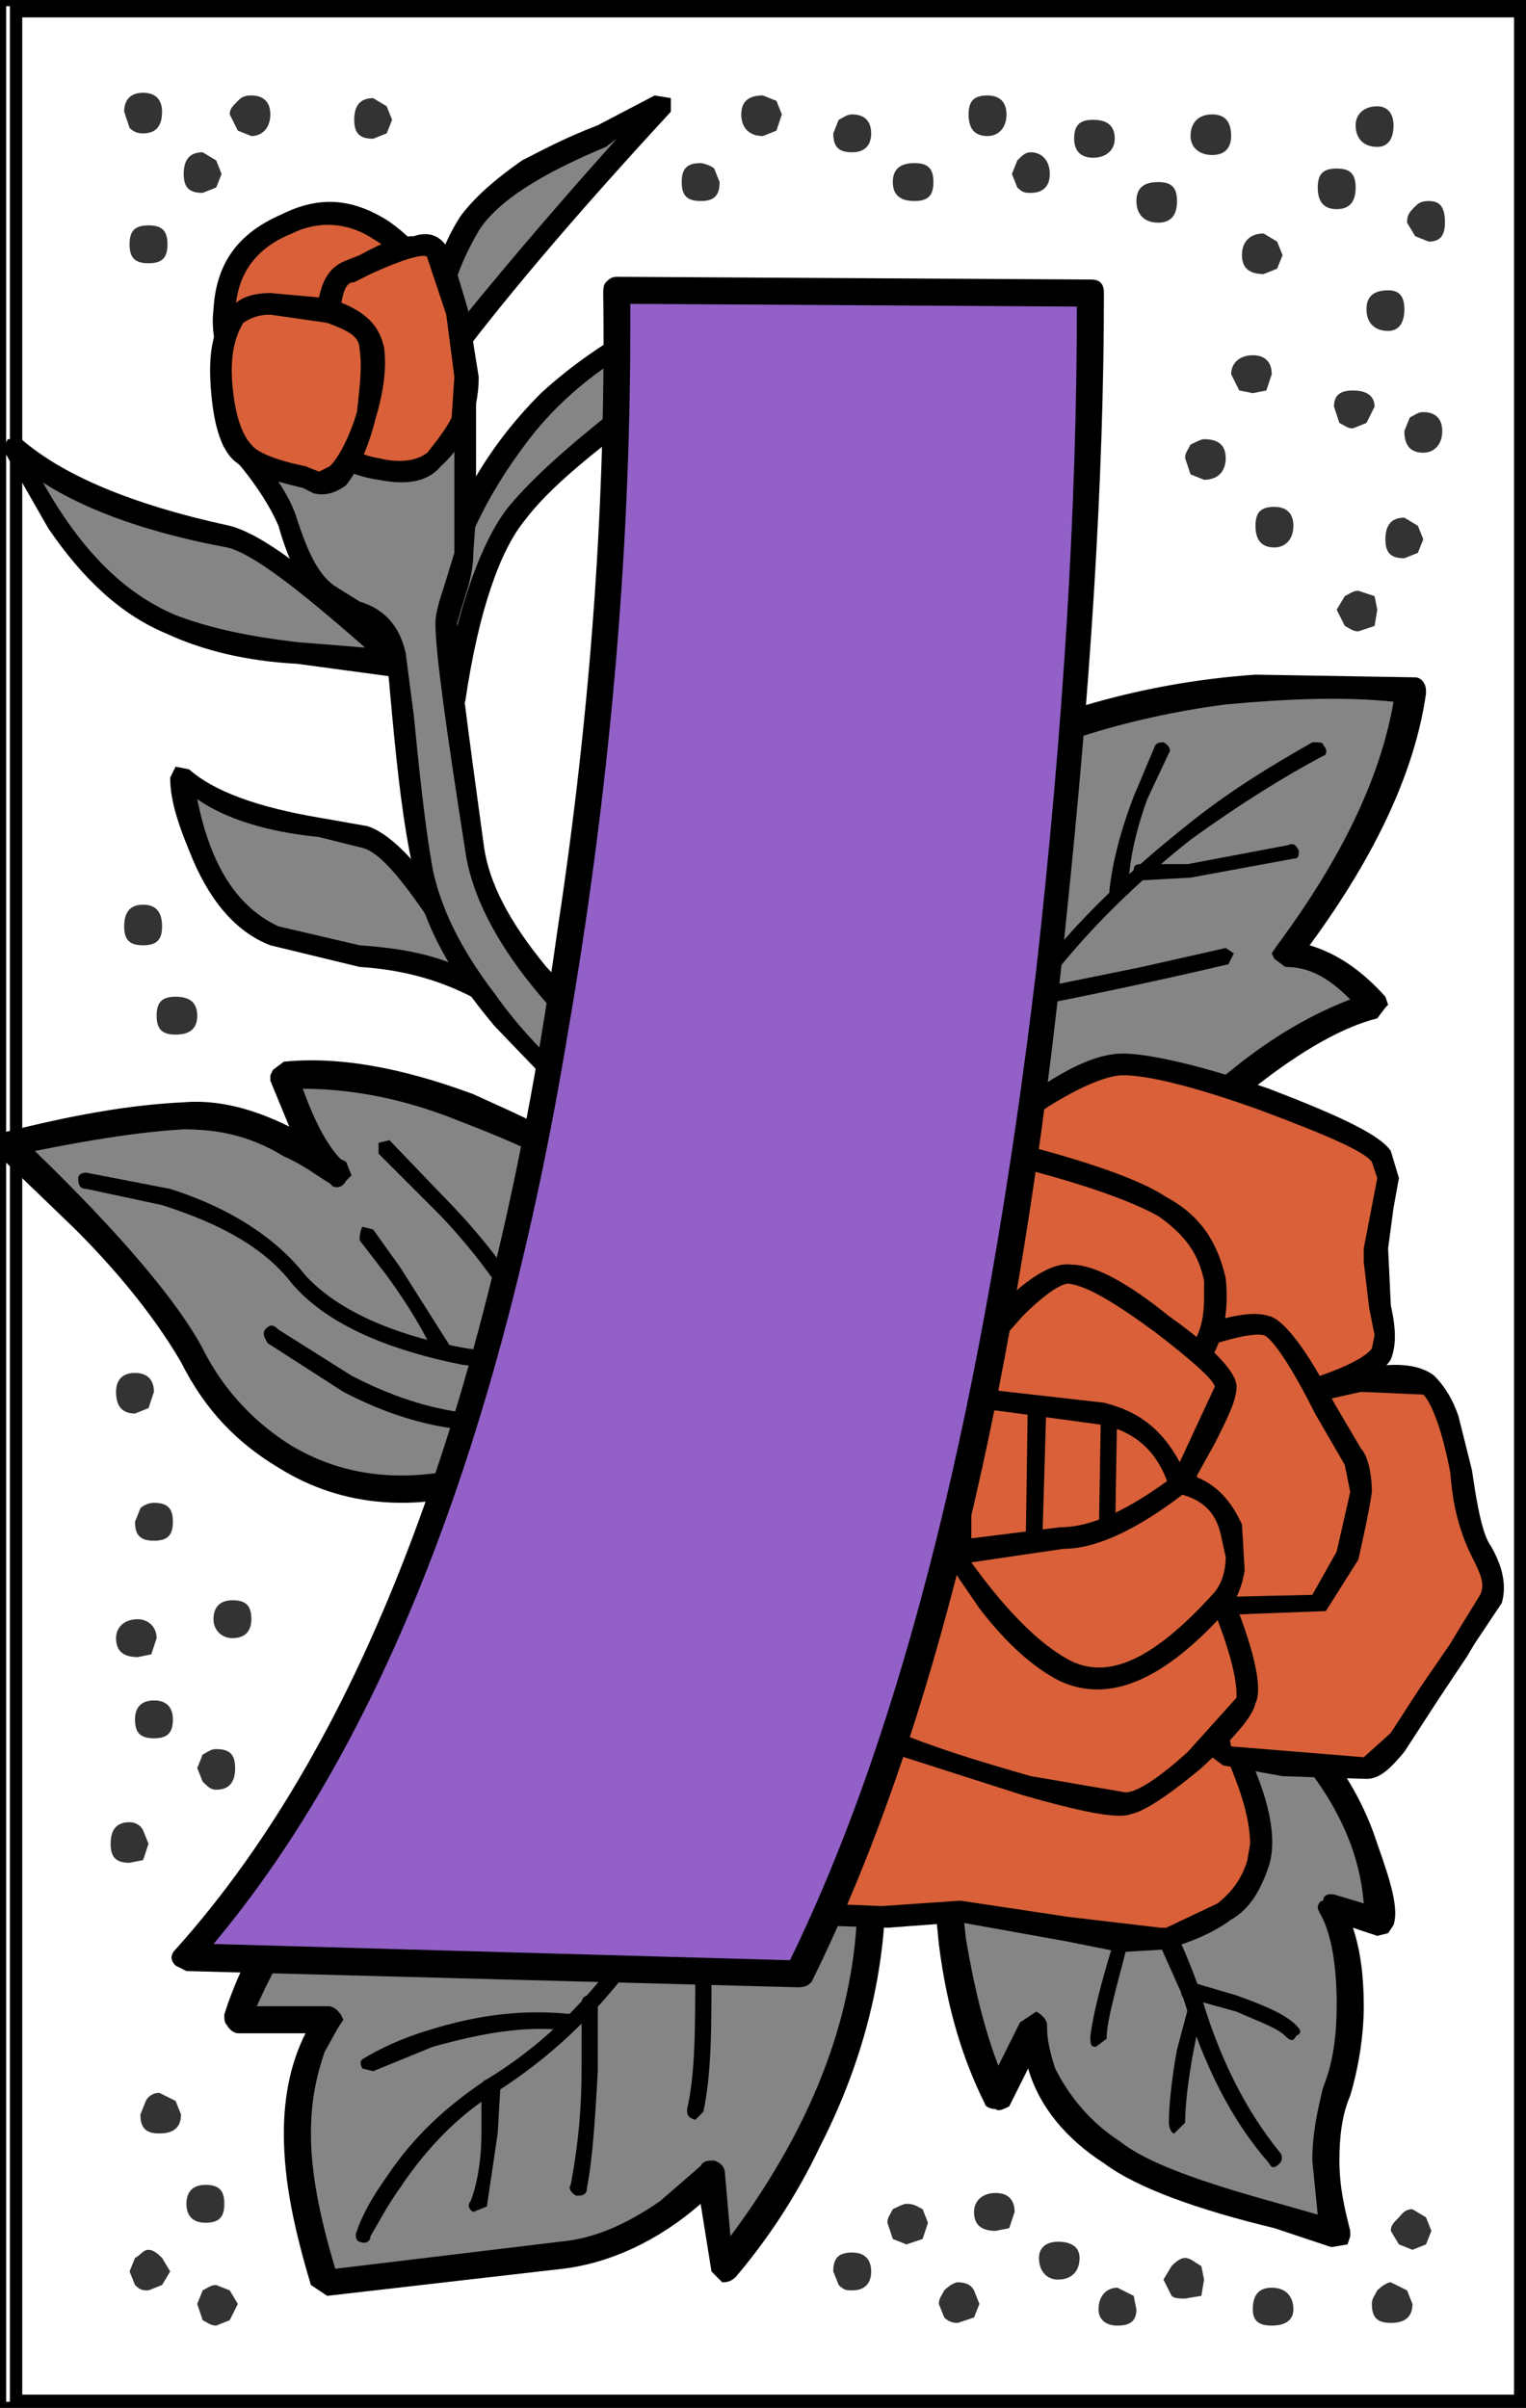 <?xml version="1.0" encoding="utf-8"?>
<!-- Generator: Adobe Illustrator 13.0.0, SVG Export Plug-In . SVG Version: 6.00 Build 14948)  -->
<!DOCTYPE svg PUBLIC "-//W3C//DTD SVG 1.1//EN" "http://www.w3.org/Graphics/SVG/1.1/DTD/svg11.dtd">
<svg version="1.1" id="圖層_1" xmlns="http://www.w3.org/2000/svg" xmlns:xlink="http://www.w3.org/1999/xlink" x="0px" y="0px"
	 width="372px" height="587px" viewBox="0 0 372 587" enable-background="new 0 0 372 587" xml:space="preserve">
<rect x="0" y="0" width="372" height="587" fill="#808080" stroke="none"/>
<rect width="372" height="587" style="fill:rgb(255,255,255);stroke-width:3;stroke:rgb(0,0,0)" />
<g>
	<g>
		<g>
			<path fill="#333333" d="M330.471,45.706c0-3.299-1.32-4.62-4.62-4.62c-3.299,0-4.619,1.32-4.619,4.62
				c0,3.299,1.32,5.277,4.619,5.277C329.15,50.983,330.471,49.004,330.471,45.706z"/>
		</g>
	</g>
	<g>
		<g>
			<path fill="#333333" d="M300.12,33.167c0-3.299-1.321-5.277-4.62-5.277s-5.275,1.978-5.275,5.277c0,2.642,1.978,4.62,5.275,4.62
				S300.12,35.809,300.12,33.167z"/>
		</g>
	</g>
	<g>
		<g>
			<path fill="#333333" d="M312.655,62.2l-1.321-3.299l-3.299-1.984c-3.299,0-5.276,1.984-5.276,5.283
				c0,3.299,1.979,4.613,5.276,4.613l3.299-1.314L312.655,62.2z"/>
		</g>
	</g>
	<g>
		<g>
			<path fill="#333333" d="M342.345,75.396c0-3.299-1.32-4.62-3.959-4.62c-3.299,0-5.275,1.321-5.275,4.62s1.978,5.277,5.275,5.277
				C341.023,80.672,342.345,78.694,342.345,75.396z"/>
		</g>
	</g>
	<g>
		<g>
			<path fill="#333333" d="M339.707,30.525c0-2.635-1.321-4.613-3.96-4.613c-3.299,0-5.276,1.978-5.276,4.613
				c0,3.299,1.979,5.283,5.276,5.283C338.386,35.809,339.707,33.825,339.707,30.525z"/>
		</g>
	</g>
	<g>
		<g>
			<path fill="#333333" d="M335.087,99.145c0-2.642-1.978-3.956-5.277-3.956c-3.299,0-4.618,1.314-4.618,3.956l1.319,3.956
				c1.317,0.664,1.979,1.328,3.299,1.328l3.301-1.328L335.087,99.145z"/>
		</g>
	</g>
	<g>
		<g>
			<path fill="#333333" d="M346.965,131.477l-1.321-3.299l-3.299-1.985c-3.299,0-4.62,1.985-4.62,5.284s1.321,4.613,4.62,4.613
				l3.299-1.314L346.965,131.477z"/>
		</g>
	</g>
	<g>
		<g>
			<path fill="#333333" d="M310.017,91.233c0-2.642-1.32-4.626-4.619-4.626c-3.3,0-5.276,1.984-5.276,4.626l1.978,3.956l3.3,0.657
				l3.299-0.657L310.017,91.233z"/>
		</g>
	</g>
	<g>
		<g>
			<path fill="#333333" d="M286.925,49.004c0-3.299-1.321-4.62-4.62-4.62s-5.277,1.321-5.277,4.62c0,3.299,1.979,5.277,5.277,5.277
				C285.604,54.281,286.925,52.303,286.925,49.004z"/>
		</g>
	</g>
	<g>
		<g>
			<path fill="#333333" d="M351.581,105.085c0-3.299-1.979-4.62-4.616-4.62c-1.321,0-1.98,0.664-3.299,1.321l-1.321,3.299
				c0,3.299,1.321,5.277,4.62,5.277C349.604,110.363,351.581,108.384,351.581,105.085z"/>
		</g>
	</g>
	<g>
		<g>
			<path fill="#333333" d="M352.242,54.281c0-3.962-1.321-5.277-3.96-5.277c-1.979,0-2.64,0.657-3.299,1.314
				c-1.317,1.327-1.979,1.984-1.979,3.962l1.979,3.299l3.299,1.321C350.921,58.901,352.242,57.58,352.242,54.281z"/>
		</g>
	</g>
	<g>
		<g>
			<path fill="#333333" d="M226.225,541.854l-1.317-3.301c-1.321-0.656-1.981-1.313-3.96-1.313c-0.66,0-1.981,0.656-3.299,1.313
				c-0.66,1.327-1.321,1.985-1.321,3.301l1.321,3.962l3.299,1.32l3.96-1.32L226.225,541.854z"/>
		</g>
	</g>
	<g>
		<g>
			<path fill="#333333" d="M212.367,553.734c0-3.3-1.979-4.62-4.616-4.62c-3.299,0-4.62,1.32-4.62,4.62l1.321,3.299
				c1.317,1.313,1.978,1.313,3.299,1.313C210.391,558.348,212.367,557.033,212.367,553.734z"/>
		</g>
	</g>
	<g>
		<g>
			<path fill="#333333" d="M263.172,550.436c0-2.643-1.979-3.956-5.277-3.956c-2.642,0-4.619,1.313-4.619,3.956
				c0,3.3,1.979,5.276,4.619,5.276C261.193,555.712,263.172,553.734,263.172,550.436z"/>
		</g>
	</g>
	<g>
		<g>
			<path fill="#333333" d="M238.758,561.646l-1.316-3.299c-0.66-1.313-1.981-1.972-3.959-1.972c-0.66,0-1.979,0.657-3.299,1.972
				c-0.66,1.327-1.322,1.984-1.322,3.299l1.322,3.3c1.32,1.327,2.639,1.327,3.299,1.327l3.959-1.327L238.758,561.646z"/>
		</g>
	</g>
	<g>
		<g>
			<path fill="#333333" d="M247.338,539.218c0-2.636-1.32-4.62-4.62-4.62c-3.299,0-5.276,1.984-5.276,4.62
				c0,3.299,1.979,4.62,5.276,4.62l3.3-0.658L247.338,539.218z"/>
		</g>
	</g>
	<g>
		<g>
			<path fill="#333333" d="M293.521,555.712l-0.66-3.299c-1.32-0.663-2.639-1.979-3.959-1.979c-1.317,0-2.639,1.314-3.299,1.979
				l-1.979,3.299l1.979,3.963c0.66,0.657,1.98,0.657,3.299,0.657l3.959-0.657L293.521,555.712z"/>
		</g>
	</g>
	<g>
		<g>
			<path fill="#333333" d="M277.027,562.974l-0.66-3.299l-3.959-1.984c-2.639,0-4.616,1.984-4.616,5.283
				c0,2.636,1.978,3.956,4.616,3.956C275.707,566.93,277.027,565.608,277.027,562.974z"/>
		</g>
	</g>
	<g>
		<g>
			<path fill="#333333" d="M348.942,543.838l-1.32-3.299l-3.299-1.985c-1.979,0-2.64,1.327-3.3,1.985
				c-1.316,1.313-1.979,1.978-1.979,3.299l1.979,3.299l3.3,1.314l3.299-1.314L348.942,543.838z"/>
		</g>
	</g>
	<g>
		<g>
			<path fill="#333333" d="M315.293,562.974c0-3.299-1.978-5.283-5.276-5.283c-3.298,0-4.619,1.984-4.619,5.283
				c0,2.636,1.32,3.956,4.619,3.956C313.316,566.93,315.293,565.608,315.293,562.974z"/>
		</g>
	</g>
	<g>
		<g>
			<path fill="#333333" d="M344.323,561.646l-1.317-3.299l-3.96-1.972c-0.66,0-1.978,0.657-3.299,1.972
				c-0.66,1.327-1.321,1.984-1.321,3.299c0,3.3,1.321,4.627,4.62,4.627S344.323,564.945,344.323,561.646z"/>
		</g>
	</g>
	<g>
		<g>
			<path fill="#333333" d="M315.293,128.178c0-3.299-1.978-4.62-4.615-4.62c-3.3,0-4.62,1.321-4.62,4.62
				c0,3.299,1.32,5.277,4.62,5.277C313.315,133.455,315.293,131.477,315.293,128.178z"/>
		</g>
	</g>
	<g>
		<g>
			<path fill="#333333" d="M335.747,148.628l-0.66-3.299l-3.96-1.314c-1.317,0-1.978,0.657-3.299,1.314l-1.979,3.299l1.979,3.956
				c1.321,0.664,1.98,1.328,3.299,1.328l3.96-1.328L335.747,148.628z"/>
		</g>
	</g>
	<g>
		<g>
			<path fill="#333333" d="M271.747,33.825c0-3.299-1.978-4.614-5.276-4.614c-3.298,0-4.619,1.314-4.619,4.614
				c0,2.641,1.32,4.625,4.619,4.625S271.747,36.466,271.747,33.825z"/>
		</g>
	</g>
	<g>
		<g>
			<path fill="#333333" d="M227.544,44.385c0-3.299-1.319-4.62-4.619-4.62s-5.276,1.321-5.276,4.62c0,3.299,1.978,4.62,5.276,4.62
				C226.225,49.004,227.544,47.684,227.544,44.385z"/>
		</g>
	</g>
	<g>
		<g>
			<path fill="#333333" d="M245.355,27.89c0-3.299-1.979-4.62-4.615-4.62c-3.299,0-4.62,1.321-4.62,4.62
				c0,3.299,1.321,5.277,4.62,5.277C243.378,33.167,245.355,31.189,245.355,27.89z"/>
		</g>
	</g>
	<g>
		<g>
			<path fill="#333333" d="M212.367,32.51c0-3.299-1.979-4.62-4.616-4.62c-1.321,0-1.981,0.664-3.299,1.321l-1.321,3.299
				c0,3.299,1.321,4.614,4.62,4.614C210.391,37.124,212.367,35.809,212.367,32.51z"/>
		</g>
	</g>
	<g>
		<g>
			<path fill="#333333" d="M255.913,42.406c0-3.299-1.978-5.283-4.616-5.283c-1.32,0-1.98,0.664-3.299,1.984l-1.321,3.299
				l1.321,3.299c1.316,1.314,1.979,1.314,3.299,1.314C253.936,47.02,255.913,45.706,255.913,42.406z"/>
		</g>
	</g>
	<g>
		<g>
			<path fill="#333333" d="M298.799,111.683c0-3.299-1.979-4.62-5.275-4.62c-0.662,0-1.981,0.664-3.299,1.321
				c-0.662,1.314-1.322,1.979-1.322,3.299l1.322,3.956l3.299,1.321C296.82,116.96,298.799,114.982,298.799,111.683z"/>
		</g>
	</g>
	<g>
		<g>
			<path fill="#333333" d="M190.596,27.89l-1.32-3.299l-3.298-1.321c-3.298,0-5.277,1.321-5.277,4.62
				c0,3.299,1.979,5.277,5.277,5.277l3.298-1.314L190.596,27.89z"/>
		</g>
	</g>
	<g>
		<g>
			<path fill="#333333" d="M175.423,44.385l-1.321-3.299c-0.661-0.664-2.638-1.321-3.299-1.321c-3.299,0-4.62,1.321-4.62,4.62
				c0,3.299,1.321,4.62,4.62,4.62C174.102,49.005,175.423,47.684,175.423,44.385z"/>
		</g>
	</g>
	<g>
		<g>
			<path fill="#333333" d="M39.507,27.227c0-2.635-1.32-4.613-4.62-4.613c-3.299,0-4.616,1.978-4.616,4.613l1.317,3.962
				c1.321,1.321,2.639,1.321,3.299,1.321C38.187,32.51,39.507,30.525,39.507,27.227z"/>
		</g>
	</g>
	<g>
		<g>
			<path fill="#333333" d="M65.898,27.89c0-3.299-1.981-4.62-4.619-4.62c-1.979,0-2.639,0.658-3.299,1.321
				c-1.317,1.321-1.978,1.978-1.978,3.299l1.978,3.962l3.299,1.314C63.917,33.167,65.898,31.189,65.898,27.89z"/>
		</g>
	</g>
	<g>
		<g>
			<path fill="#333333" d="M54.021,42.406l-1.317-3.299l-3.299-1.984c-3.299,0-4.62,1.984-4.62,5.283
				c0,3.299,1.321,4.614,4.62,4.614l3.299-1.314L54.021,42.406z"/>
		</g>
	</g>
	<g>
		<g>
			<path fill="#333333" d="M40.825,59.558c0-3.299-1.318-4.613-4.617-4.613s-4.62,1.314-4.62,4.613c0,3.299,1.321,4.62,4.62,4.62
				S40.825,62.857,40.825,59.558z"/>
		</g>
	</g>
	<g>
		<g>
			<path fill="#333333" d="M95.589,29.211l-1.321-3.299l-3.299-1.984c-3.299,0-4.617,1.984-4.617,5.283s1.318,4.614,4.617,4.614
				l3.299-1.315L95.589,29.211z"/>
		</g>
	</g>
	<g>
		<g>
			<path fill="#333333" d="M39.507,225.823c0-3.299-1.32-5.276-4.62-5.276c-3.299,0-4.616,1.978-4.616,5.276
				c0,3.298,1.317,4.62,4.616,4.62C38.187,230.443,39.507,229.122,39.507,225.823z"/>
		</g>
	</g>
	<g>
		<g>
			<path fill="#333333" d="M48.083,247.595c0-3.299-1.978-4.613-5.277-4.613c-3.299,0-4.619,1.314-4.619,4.613
				c0,3.299,1.32,4.62,4.619,4.62C46.105,252.214,48.083,250.894,48.083,247.595z"/>
		</g>
	</g>
	<g>
		<g>
			<path fill="#333333" d="M42.146,370.975c0-3.3-1.321-4.619-4.62-4.619c-1.318,0-2.639,0.656-3.299,1.319l-1.318,3.3
				c0,3.299,1.318,4.619,4.617,4.619C40.825,375.594,42.146,374.273,42.146,370.975z"/>
		</g>
	</g>
	<g>
		<g>
			<path fill="#333333" d="M61.279,394.729c0-3.299-1.318-4.625-4.617-4.625c-2.642,0-4.62,1.326-4.62,4.625
				c0,2.637,1.978,4.614,4.62,4.614C59.961,399.344,61.279,397.365,61.279,394.729z"/>
		</g>
	</g>
	<g>
		<g>
			<path fill="#333333" d="M42.146,419.139c0-2.644-1.321-4.615-4.62-4.615c-3.299,0-4.617,1.973-4.617,4.615
				c0,3.298,1.318,4.618,4.617,4.618C40.825,423.757,42.146,422.437,42.146,419.139z"/>
		</g>
	</g>
	<g>
		<g>
			<path fill="#333333" d="M38.187,399.344c0-2.642-1.979-4.613-4.617-4.613c-3.299,0-5.28,1.973-5.28,4.613
				c0,3.299,1.981,4.619,5.28,4.619l3.299-0.663L38.187,399.344z"/>
		</g>
	</g>
	<g>
		<g>
			<path fill="#333333" d="M36.208,449.484l-1.321-3.3c-0.66-1.313-1.978-1.973-3.299-1.973c-3.299,0-4.616,1.973-4.616,5.271
				c0,3.298,1.317,4.626,4.616,4.626l3.299-0.664L36.208,449.484z"/>
		</g>
	</g>
	<g>
		<g>
			<path fill="#333333" d="M37.526,339.307c0-2.642-1.318-4.619-4.617-4.619c-3.299,0-4.62,1.979-4.62,4.619
				c0,3.299,1.321,5.276,4.62,5.276l3.299-1.319L37.526,339.307z"/>
		</g>
	</g>
	<g>
		<g>
			<path fill="#333333" d="M57.32,431.018c0-3.299-1.318-4.626-4.617-4.626c-1.321,0-1.981,0.664-3.299,1.327l-1.321,3.299
				l1.321,3.3c1.317,1.314,1.978,1.972,3.299,1.972C56.002,436.288,57.32,434.316,57.32,431.018z"/>
		</g>
	</g>
	<g>
		<g>
			<path fill="#333333" d="M44.124,515.462l-1.318-3.299l-3.959-1.972c-1.321,0-2.639,0.656-3.299,1.972l-1.321,3.299
				c0,3.299,1.321,4.626,4.62,4.626C42.146,520.088,44.124,518.761,44.124,515.462z"/>
		</g>
	</g>
	<g>
		<g>
			<path fill="#333333" d="M54.681,537.24c0-3.299-1.317-4.62-4.617-4.62c-2.642,0-4.619,1.321-4.619,4.62s1.978,4.612,4.619,4.612
				C53.364,541.854,54.681,540.539,54.681,537.24z"/>
		</g>
	</g>
	<g>
		<g>
			<path fill="#333333" d="M41.486,553.734l-1.979-3.3c-0.66-0.656-1.981-1.983-3.299-1.983c-1.321,0-1.981,1.327-3.299,1.983
				l-1.321,3.3l1.321,3.299c1.318,1.313,1.978,1.313,3.299,1.313l3.299-1.313L41.486,553.734z"/>
		</g>
	</g>
	<g>
		<g>
			<path fill="#333333" d="M57.98,561.646l-1.978-3.299l-3.299-1.313c-1.321,0-1.981,0.655-3.299,1.313l-1.321,3.299l1.321,3.963
				c1.317,0.664,1.978,1.32,3.299,1.32l3.299-1.32L57.98,561.646z"/>
		</g>
	</g>
	<g>
		<g>
			<path fill="#858585" d="M69.197,158.525l28.37,4.62c-19.793-19.793-33.649-31.011-41.565-32.325l-26.391-7.261
				c-11.878-4.62-21.114-9.233-25.73-14.517l9.236,17.815c8.576,12.532,18.473,21.114,28.37,25.07
				C50.722,156.546,59.961,158.525,69.197,158.525z"/>
		</g>
	</g>
	<g>
		<g>
			<path d="M56.002,128.178c-24.413-5.284-40.907-12.539-50.804-21.114c-0.661,0-1.978,0-3.299,0
				c-0.661,1.321-1.318,1.978-0.661,3.299l10.558,18.472c8.579,12.538,17.815,21.114,29.029,25.734
				c8.579,3.956,19.136,6.598,31.671,7.255l24.41,3.299c1.321,0.657,1.981,0,3.299-0.657c0.661-1.321,0.661-2.642-1.317-3.299
				c-3.299-4.62-9.236-9.896-17.815-16.494C69.858,134.775,61.279,129.492,56.002,128.178z M10.478,117.624
				c11.214,7.255,27.048,12.532,44.864,15.831c5.938,1.321,17.155,9.896,33.649,24.413l-16.494-1.321
				c-11.217-1.32-21.114-3.299-29.69-6.598C30.271,144.672,19.714,134.118,10.478,117.624z"/>
		</g>
	</g>
	<g>
		<g>
			<path fill="#858585" d="M106.803,90.569c13.195-17.816,31.01-39.587,54.103-64.657l-23.752,11.211
				c-10.558,5.283-18.473,11.224-23.092,17.158c-3.959,7.261-6.598,15.173-7.258,24.413
				C106.146,83.308,106.803,87.271,106.803,90.569z"/>
		</g>
	</g>
	<g>
		<g>
			<path d="M163.544,23.928l-3.959-0.658l-13.853,7.255c-8.579,3.299-14.517,6.598-18.476,8.582
				c-6.598,4.614-11.875,9.24-15.174,13.853c-4.62,7.255-7.258,15.837-7.918,25.077c-0.661,4.613,0,9.233,0,12.532l1.981,1.978
				c1.317,0.657,1.978,0,2.638-0.657c12.535-17.151,31.008-38.929,54.76-64.663L163.544,23.928L163.544,23.928z M147.71,35.809
				l2.639-1.984c-17.155,19.136-31.008,35.63-41.565,48.826c0-9.897,3.299-18.472,7.916-26.391
				C121.319,49.004,131.876,42.406,147.71,35.809z"/>
		</g>
	</g>
	<g>
		<g>
			<path fill="#858585" d="M106.803,157.21c0,5.934,1.32,10.554,3.959,13.196c3.299-22.435,8.579-37.615,15.177-45.527
				c6.598-7.255,17.812-16.495,32.328-27.712l-3.299-15.174c-6.598,3.299-13.196,8.576-19.793,15.174
				c-14.516,14.516-24.413,31.668-28.372,51.461V157.21z"/>
		</g>
	</g>
	<g>
		<g>
			<path d="M156.287,80.008c-1.318-0.657-1.979-0.657-2.639,0c-6.598,3.963-13.856,8.583-21.771,15.837
				c-14.516,14.517-23.753,31.675-27.712,52.125v9.896c0,6.598,1.321,11.211,4.62,13.853l1.979,1.321l2.638-1.978
				c3.299-22.436,8.579-36.945,14.516-44.207c5.938-7.919,16.495-16.494,31.668-27.712l1.32-2.642l-3.299-14.51L156.287,80.008z
				 M152.987,85.949l1.981,9.896c-14.516,11.218-24.413,19.793-31.011,27.712c-5.277,6.598-10.557,19.129-14.513,37.608
				l-0.661-7.919v-3.962c3.959-17.151,11.214-31.004,21.771-44.2C137.154,97.167,144.412,91.233,152.987,85.949z"/>
		</g>
	</g>
	<g>
		<g>
			<path fill="#858585" d="M90.969,233.084c9.896,0.658,19.133,3.957,27.711,9.233c-12.535-23.092-22.432-36.288-29.69-38.266
				l-21.114-3.956c-9.897-2.642-18.473-5.94-23.092-10.561l3.299,15.831c4.62,11.881,11.217,18.479,19.133,22.435L90.969,233.084z"
				/>
		</g>
	</g>
	<g>
		<g>
			<path d="M89.651,201.411l-11.218-1.979c-15.834-2.635-26.391-6.598-32.328-11.875l-3.299-0.657l-1.32,2.635
				c0,4.62,1.32,9.896,4.62,17.815c4.616,11.875,11.214,19.793,19.793,23.092l21.772,5.277c10.557,0.663,20.453,3.299,29.69,8.576
				l3.299-0.657v-3.299C108.124,217.248,97.567,204.052,89.651,201.411z M77.773,204.052l10.557,2.642
				c5.277,1.314,12.536,11.211,23.753,29.026c-7.258-3.299-15.177-4.62-24.413-5.277l-19.793-4.62
				c-9.897-4.62-16.495-14.516-19.793-31.011C54.681,199.432,64.578,202.731,77.773,204.052z"/>
		</g>
	</g>
	<g>
		<g>
			<path fill="#858585" d="M62.6,114.982l7.916,13.196c1.981,7.912,5.28,13.853,9.896,17.151c1.981,1.985,5.28,3.299,9.24,4.62
				c3.956,1.979,5.938,5.277,7.255,9.897l1.981,19.793c0.66,11.218,1.978,22.429,4.616,32.989
				c1.981,11.218,8.579,23.755,19.793,36.288l15.177,16.495l5.938-14.516l-13.196-13.853c-9.236-10.554-13.855-21.114-15.834-29.69
				c-4.619-31.011-6.598-49.483-6.598-55.424c0-1.979,0.661-3.956,1.979-7.912l2.638-9.24c0.661-14.516,0.661-27.712,0-38.93
				L92.29,93.868c-15.177,0-27.051,4.62-34.97,13.859L62.6,114.982z"/>
		</g>
	</g>
	<g>
		<g>
			<path d="M54.681,109.042c7.258,7.919,11.217,14.517,13.196,19.136c2.638,9.239,5.937,15.837,11.217,19.793l6.598,3.299
				c1.979,0.657,3.959,1.978,5.277,3.299c1.32,0.657,2.638,3.299,3.299,5.277l1.321,14.517c1.317,13.853,2.638,26.391,5.277,38.266
				c1.981,11.875,8.579,24.413,19.793,37.609l16.495,17.151l1.981,0.657l1.318-1.315l5.937-14.516l-0.657-3.299l-12.538-13.195
				c-9.236-11.217-13.853-20.457-15.174-29.026c-3.959-29.033-6.598-48.169-6.598-54.767l1.979-6.598
				c1.32-3.956,1.981-7.255,1.981-10.554l0.661-9.239v-29.69l-1.981-1.978l-22.432-2.635c-15.834,0.657-27.712,5.27-36.948,14.51
				C54.021,107.063,54.021,108.384,54.681,109.042z M87.67,146.65l-5.277-3.299c-4.62-2.635-7.258-8.576-9.896-16.494
				c-1.321-4.62-4.62-10.561-11.878-18.473c11.878-11.217,28.372-14.516,50.144-9.896v36.288l-2.639,8.576
				c-1.32,3.963-1.978,6.598-1.978,8.576c0,7.255,2.638,25.734,7.255,55.424c1.981,13.853,11.217,29.032,27.052,44.863l-3.299,8.576
				c-5.938-5.277-11.875-11.875-16.495-18.473c-8.576-11.217-13.196-21.114-15.174-30.354c-1.981-11.211-3.299-24.407-4.62-37.602
				l-1.978-15.18C97.567,153.248,94.268,148.628,87.67,146.65z"/>
		</g>
	</g>
	<g>
		<g>
			<path fill="#D96038" d="M56.002,88.591l49.483-17.151l-9.236-12.539c-8.579-7.918-17.155-9.24-27.052-4.62
				c-9.236,4.62-14.516,11.217-14.516,21.114C54.021,80.672,54.681,85.292,56.002,88.591z"/>
		</g>
	</g>
	<g>
		<g>
			<path d="M108.124,70.112c-3.299-7.255-7.918-12.532-13.855-16.494c-8.576-5.271-16.495-5.934-25.73-1.314
				C57.98,56.917,52.703,64.178,52.043,75.396c-0.661,5.277,0.66,9.896,1.978,14.51c0.661,1.984,1.981,1.984,3.299,1.984
				l49.483-17.815l1.981-1.978L108.124,70.112z M90.969,58.244c4.62,2.636,7.918,7.255,11.217,11.868L57.98,85.292l-0.66-7.918
				c0-9.233,3.959-16.494,13.856-20.457C77.773,53.618,85.031,54.281,90.969,58.244z"/>
		</g>
	</g>
	<g>
		<g>
			<path fill="#D96038" d="M111.422,76.053L107.463,62.2c-1.978-2.642-5.277-3.299-9.896-1.32l-11.875,4.619
				c-3.299,1.979-4.62,5.277-5.28,9.897l-0.657,8.576l-3.959,9.896c-2.639,6.598-1.981,11.875,1.317,14.516
				c5.28,3.299,9.897,5.277,15.177,6.598c5.938,0.657,9.897,0,13.196-3.299c5.277-4.62,8.576-11.217,8.576-19.793L111.422,76.053z"
				/>
		</g>
	</g>
	<g>
		<g>
			<path d="M87.67,62.2l-3.299,1.315c-5.277,1.984-7.258,7.261-7.258,17.158v1.978c-3.299,6.598-5.937,12.539-5.937,18.479
				c0,3.956,1.321,7.255,4.62,9.233c5.277,3.299,11.214,5.934,16.494,6.598c6.598,1.32,11.875,0.664,15.174-3.299
				c5.938-5.277,9.236-13.196,9.236-21.772l-2.638-16.494c-1.979-6.598-3.299-11.217-4.617-14.516
				c-1.981-3.299-4.62-4.62-8.579-3.299C97.567,57.58,93.607,58.901,87.67,62.2z M104.165,62.857l4.62,13.853l1.979,15.18
				l-0.661,9.897c-1.318,2.642-3.299,5.277-5.938,8.576c-2.639,1.978-6.598,2.635-11.875,1.32c-4.619-0.657-8.579-3.299-13.195-5.94
				c-1.981-1.314-2.638-4.613-1.321-9.897l4.62-10.554v-1.984l0.661-8.569c0.657-3.962,1.317-5.941,3.299-5.941l3.956-1.984
				C98.888,62.857,104.165,61.542,104.165,62.857z"/>
		</g>
	</g>
	<g>
		<g>
			<path fill="#D96038" d="M59.961,111.683c1.978,1.979,7.916,3.299,17.151,5.941c3.959,0.657,7.918-2.642,10.558-11.881
				c3.299-8.576,3.959-15.173,3.299-20.451c-0.661-4.62-4.617-7.918-10.558-9.239l-14.513-1.978
				c-8.579,0-13.195,6.598-11.878,20.457C54.681,103.101,56.663,108.384,59.961,111.683z"/>
		</g>
	</g>
	<g>
		<g>
			<path d="M65.898,71.439c-4.619,0-7.918,1.314-9.896,3.956c-3.959,3.956-5.28,9.896-4.62,19.136
				c0.661,9.233,2.638,15.831,6.598,18.466c1.981,1.984,7.258,3.963,15.834,5.94l2.642,1.321c2.638,0.664,5.276,0,7.915-1.979
				c2.639-3.299,5.28-8.582,7.258-16.494c1.978-6.598,2.639-12.539,1.978-17.152c-1.318-5.94-5.277-9.239-13.196-11.881
				L65.898,71.439z M59.301,78.694c1.979-1.321,3.959-1.985,6.598-1.985l13.856,1.985c5.276,1.978,7.916,3.299,7.916,6.598
				c0.66,3.956,0,9.24-0.661,15.174c-1.979,6.598-4.617,11.217-6.598,13.196l-2.638,1.32l-3.299-1.32
				c-6.598-1.321-11.875-3.299-13.195-5.277c-1.979-1.984-3.959-6.598-4.617-14.516C56.002,86.606,57.32,81.993,59.301,78.694z"/>
		</g>
	</g>
	<g>
		<g>
			<path fill="#858585" d="M71.176,278.605c-9.896-5.277-18.473-6.598-26.391-6.598c-13.196,0.664-27.709,3.299-42.886,6.598
				l19.133,19.129c12.539,13.858,21.774,24.421,25.734,32.988c5.938,11.883,15.174,20.457,26.391,26.393
				c14.514,7.261,30.347,7.261,48.823,1.328c17.155-4.627,25.07-19.795,23.092-43.551l-7.918-33.651
				c-5.938-3.956-13.196-7.255-22.433-10.554c-17.154-7.255-32.328-9.896-45.524-8.576l3.959,11.217
				c2.639,4.613,4.617,8.576,5.938,10.554L71.176,278.605z"/>
		</g>
	</g>
	<g>
		<g>
			<path d="M66.559,260.791l-0.661,1.321v1.32l4.617,11.211c-9.236-4.613-17.812-6.598-25.73-5.934
				c-13.856,0.664-27.709,3.299-43.546,7.261l-2.638,2.635l1.321,3.299l18.473,17.815c13.195,13.195,21.114,24.406,25.73,32.332
				c5.94,11.868,13.856,19.795,23.753,25.727c15.834,9.896,34.31,11.219,55.42,3.965c9.897-2.643,17.155-9.24,21.114-17.822
				c4.62-9.896,5.938-23.749,2.639-40.9l-6.598-23.093l-1.318-1.321c-7.258-4.619-15.177-7.918-23.753-11.875
				c-17.815-6.598-32.989-9.239-46.185-7.918L66.559,260.791z M8.497,280.584c13.196-2.642,25.074-4.614,36.288-5.277
				c7.918,0,15.834,1.321,24.413,6.598c4.617,1.979,7.916,4.619,11.214,6.598l0.661,0.664c1.321,0.656,2.639,0,3.299-1.327
				l1.321-1.315l-1.321-3.299l-1.317-0.657c-2.642-2.642-5.941-7.925-9.24-17.158c10.557,0,23.753,1.978,38.269,7.918
				c8.576,3.299,16.495,6.598,22.432,9.896c5.277,13.196,7.258,25.735,7.258,38.267c0,7.918-1.32,14.517-3.299,19.793
				c-3.299,6.598-9.236,11.875-17.815,14.517c-18.473,5.941-34.967,5.276-49.483-3.299c-8.576-5.283-16.495-13.194-21.771-23.749
				C43.467,317.527,29.611,301.034,8.497,280.584z"/>
		</g>
	</g>
	<g>
		<g>
			<path d="M21.032,285.867c-1.318,0-1.978,0.656-1.978,1.314c0,1.984,0.66,2.641,1.978,2.641l18.476,3.957
				c14.513,4.62,25.071,10.554,31.668,19.136c7.918,9.239,21.774,15.838,41.568,19.794l28.369,3.299l2.639-1.984l-2.639-1.972
				l-27.051-3.299c-19.133-3.299-32.329-9.896-39.587-17.821c-7.258-9.233-18.473-16.494-32.989-21.108L21.032,285.867z"/>
		</g>
	</g>
	<g>
		<g>
			<path d="M67.877,324.126c-1.318-1.313-1.979-1.313-3.299,0c-0.661,1.328,0,1.983,0.66,3.299l18.473,11.882
				c15.177,7.912,29.033,10.555,42.885,9.239l1.981-1.327l-1.981-2.636c-13.195,1.321-27.048-1.978-40.904-9.231L67.877,324.126z"/>
		</g>
	</g>
	<g>
		<g>
			<path d="M94.928,277.942l-2.639,0.664v2.636l15.174,15.18c11.878,12.539,19.793,25.07,25.731,38.266
				c0,1.321,0.66,1.321,1.981,0.664c1.979-0.664,1.979-1.328,1.318-2.642c-5.938-13.196-13.853-25.733-25.73-38.272L94.928,277.942z
				"/>
		</g>
	</g>
	<g>
		<g>
			<path d="M90.969,299.721l-2.639-0.658c-0.66,1.314-0.66,2.636-0.66,3.301l6.598,8.568c5.28,7.26,9.236,13.858,11.878,19.793
				c0.657,0.664,1.317,0.664,2.638,0.664c1.318,0,1.318-1.32,1.318-2.636L97.567,308.96L90.969,299.721z"/>
		</g>
	</g>
	<g>
		<g>
			<path fill="#858585" d="M344.323,168.421c-9.897-1.978-21.771-1.978-36.288-0.657c-29.029,1.978-55.422,9.897-79.174,23.092
				l-10.553,43.543c-5.941,32.331-5.281,54.103,1.315,67.298c7.259,12.531,19.794,12.531,38.927-1.32
				c9.896-6.598,18.477-14.51,27.053-23.75l17.154-14.516c13.195-9.233,23.752-15.173,32.328-17.158
				c-7.259-8.57-14.513-12.532-21.771-12.532l13.855-21.114C336.408,195.47,342.345,180.96,344.323,168.421z"/>
		</g>
	</g>
	<g>
		<g>
			<path d="M347.622,168.421c0-1.978-1.317-3.299-2.639-3.299l-38.927-0.657c-28.369,1.978-54.761,9.897-79.174,23.092l-0.66,1.978
				l-11.875,46.185c-5.279,31.668-4.619,54.102,2.639,67.297c3.3,5.941,7.92,9.896,13.855,10.556
				c9.896,1.319,21.771-3.957,36.288-15.175l20.454-19.793l17.813-13.195c12.534-9.897,22.432-15.173,30.351-17.158l1.978-2.635
				l0.661-0.664l-0.661-1.972c-5.937-6.598-11.874-10.561-18.472-12.538c16.494-22.435,25.73-42.886,28.369-61.365V168.421
				L347.622,168.421z M310.678,233.742l2.639,1.978c5.275,0,9.896,1.978,15.834,7.919c-8.575,3.299-18.473,8.575-29.69,17.809
				l-16.494,12.539l0,0L259.873,295.1c-11.219,9.233-20.454,13.195-27.713,11.875c-4.616-0.656-7.254-2.642-9.235-7.254
				c-3.3-5.941-5.276-14.518-5.276-27.049c0-13.859,1.978-30.354,5.938-48.826c3.299-13.196,5.938-23.75,8.575-31.011
				c19.794-10.56,41.567-17.815,66.639-21.114c14.518-1.314,28.373-1.978,40.908-0.657c-3.299,19.136-13.196,38.929-28.373,59.38
				l-1.317,1.978L310.678,233.742z"/>
		</g>
	</g>
	<g>
		<g>
			<path d="M322.552,181.617c0-0.657-0.66-0.657-2.639-0.657c-9.235,5.277-20.454,11.875-31.672,21.107
				c-23.093,18.479-40.903,38.272-51.462,60.708c-0.659,1.314,0,2.635,0.662,2.635c1.978,1.32,2.638,0.664,2.638-1.321
				c10.558-21.771,27.713-41.565,50.146-59.38c11.873-8.576,22.432-15.174,32.327-20.451
				C323.212,184.259,323.873,182.938,322.552,181.617z"/>
		</g>
	</g>
	<g>
		<g>
			<path d="M283.626,180.96c-0.661,0-1.321,0-1.981,0.657l-5.276,12.539c-3.3,8.575-5.276,16.494-5.938,23.092
				c0,1.978,1.317,1.978,2.639,1.978l1.979-1.321c0-6.598,1.321-13.853,4.62-23.092l5.276-11.211
				C285.604,182.938,284.941,181.617,283.626,180.96z"/>
		</g>
	</g>
	<g>
		<g>
			<path d="M316.614,207.351c-0.66-1.321-1.321-1.984-2.639-1.321l-24.413,4.62h-11.219c-1.978,0-1.978,0.657-1.978,1.978
				c0,1.321,0,1.978,1.978,1.978l11.879-0.657l25.069-4.62C316.614,209.329,316.614,208.666,316.614,207.351z"/>
		</g>
	</g>
	<g>
		<g>
			<path d="M300.78,232.421l-1.981-1.32l-20.453,4.62l-38.927,7.919c-1.978,0-1.978,0.657-1.978,1.978
				c0,1.321,1.315,1.978,2.638,1.978c17.155-3.299,36.948-7.255,59.38-12.538L300.78,232.421z"/>
		</g>
	</g>
	<g>
		<g>
			<path fill="#858585" d="M251.954,493.696l1.981,10.555c3.299,7.912,9.235,15.174,16.494,21.107
				c7.914,4.626,19.133,9.896,32.988,13.194l22.432,6.6c-0.659-3.3-1.32-6.6-1.978-11.211c-1.321-8.583-0.661-17.152,1.978-23.75
				c2.64-7.926,3.3-17.158,3.3-26.393c-0.66-7.925-2.64-13.857-4.62-18.479l11.879,3.956c0-5.271-0.661-11.211-3.299-18.467
				c-5.281-13.858-14.519-27.055-29.03-39.587c-9.896,0-20.453,2.635-31.671,5.935c-22.434,7.919-36.288,19.794-42.227,36.288
				l1.979,19.794c1.982,15.173,5.941,27.712,10.558,37.607L251.954,493.696z"/>
		</g>
	</g>
	<g>
		<g>
			<path d="M226.884,453.446l1.978,20.457c1.981,15.831,5.941,28.362,11.219,38.923c0,0.664,1.32,1.321,2.639,1.321
				c0.66,0.656,1.981,0,3.299-0.657l4.621-9.239c2.639,9.239,9.235,17.151,18.471,23.092c7.92,5.94,22.434,11.211,41.569,15.837
				l13.853,4.613l3.96-0.656l0.66-1.983v-1.314c-1.321-5.284-2.64-10.555-2.64-17.152c0-5.939,0.661-11.224,2.64-15.837
				c1.978-6.598,3.299-14.517,3.299-21.777c0-6.599-0.66-13.195-2.64-19.129l5.938,1.978l2.639-0.657l1.321-1.983
				c1.316-3.956-0.661-10.556-3.96-19.793c-4.62-14.511-14.517-28.363-29.689-40.901l-1.979-0.657
				c-11.218,0.657-22.437,2.636-34.31,6.599c-22.433,7.912-36.289,20.45-42.887,37.602L226.884,453.446L226.884,453.446z
				 M235.459,472.576l-1.979-19.13c5.938-13.859,17.815-25.07,36.949-31.669c11.213-4.619,22.432-6.598,32.328-7.254
				c18.473,15.83,28.368,32.324,29.689,49.482l-6.599-1.983c-1.978-0.657-3.299,0-3.299,1.319c-0.66,0-1.321,0.664-1.321,1.979
				l0.661,1.319c2.639,4.62,3.959,12.532,3.959,21.771c0,7.256-0.659,13.854-3.299,20.451c-1.321,5.282-2.639,11.224-2.639,17.82
				l1.316,13.195l-9.235-2.641c-19.133-5.284-32.328-9.897-38.926-15.182c-7.26-4.612-12.535-11.211-15.834-17.809
				c-1.321-3.956-1.981-7.256-1.981-9.896v-0.657c0-1.326-1.317-2.642-2.64-3.299l-3.959,2.636l-5.276,10.561
				C240.079,495.011,237.441,484.458,235.459,472.576z"/>
		</g>
	</g>
	<g>
		<g>
			<path d="M271.747,447.512c-1.317,0.658-1.317,1.974-1.317,2.637l6.598,11.218l11.215,25.069
				c5.281,17.158,11.879,30.354,21.115,40.907c0.659,1.314,1.32,1.314,2.638,0c0.661-0.657,0.661-1.983,0-2.642
				c-8.575-10.555-15.173-23.749-19.793-40.243c-2.64-7.256-5.938-15.181-11.214-24.414l-6.598-11.874
				C273.068,446.849,272.408,446.849,271.747,447.512z"/>
		</g>
	</g>
	<g>
		<g>
			<path d="M292.201,487.757c-1.317,0-2.639,0-2.639,1.979l-2.639,9.896c-1.32,7.262-1.982,13.859-1.982,17.815
				c0,1.313,0.662,2.642,1.322,2.642l2.639-2.642c0-3.956,0.66-9.896,1.98-17.151l1.979-9.896
				C293.521,489.734,292.861,488.413,292.201,487.757z"/>
		</g>
	</g>
	<g>
		<g>
			<path d="M290.225,483.137l-1.982,1.979c-0.656,1.32,0,1.983,1.32,1.983l11.876,3.3c5.939,2.636,9.896,3.957,11.878,5.935
				c1.316,1.321,1.978,1.321,2.639,0c1.321-0.663,1.321-1.321,0-2.636c-2.639-2.642-7.259-4.626-14.517-7.261L290.225,483.137z"/>
		</g>
	</g>
	<g>
		<g>
			<path d="M267.131,498.968l2.639-1.973c0-4.625,2.64-13.195,5.276-23.755l4.62-15.174c0-1.321,0-1.321-1.32-1.984
				c-1.318,0-1.979,0-2.639,0.663l-3.96,15.831c-3.299,10.561-5.276,18.479-5.938,23.756
				C265.811,498.31,265.811,498.968,267.131,498.968z"/>
		</g>
	</g>
	<g>
		<g>
			<path fill="#858585" d="M212.367,452.783c-1.317-11.211-17.813-18.467-48.823-20.45c-31.007-1.979-53.442,0.656-69.276,7.918
				l-13.856,13.195C70.516,465.978,62.6,478.516,57.98,492.37h22.432l-5.937,14.521c-3.299,13.854-1.318,30.349,4.62,49.483
				l58.06-6.598c7.918-1.327,17.154-4.626,25.73-10.562l10.557-9.232l3.299,23.093c6.598-7.925,13.196-17.822,19.133-30.354
				C209.068,497.653,213.688,474.561,212.367,452.783z"/>
		</g>
	</g>
	<g>
		<g>
			<path d="M204.452,438.931c-11.218-7.255-30.351-10.555-56.081-10.555c-25.074,0-43.546,2.642-56.082,8.576v0.663l-14.516,14.51
				c-10.557,11.882-18.473,24.414-23.092,38.931c0,1.314,0,1.979,0.661,2.642c0.66,1.313,1.978,1.973,2.638,1.973h16.495
				c-3.299,6.598-5.277,14.522-5.277,24.419c0,11.868,2.639,23.75,6.598,36.945l3.959,2.642l57.399-6.598
				c11.217-1.327,23.092-6.599,33.649-15.837l2.638,16.494l2.639,2.642c0.66,0,1.981,0,3.299-1.327
				c7.258-8.569,14.516-19.13,20.454-31.662c12.535-24.419,17.155-48.825,15.834-70.604
				C215.01,446.849,211.711,442.887,204.452,438.931z M148.371,434.975c24.41,0,42.225,3.3,52.781,9.238
				c5.277,2.636,7.259,5.936,7.916,9.233v7.919c0,27.705-9.896,55.424-31.007,83.787l-1.321-15.168c0-1.327-0.66-2.643-2.638-3.3
				c-1.321,0-2.638,0-3.299,1.314l-9.897,8.582c-8.575,5.935-16.494,9.232-24.413,9.896l-54.761,6.6
				c-3.959-13.196-5.937-23.756-5.937-32.989c0-7.925,1.317-13.859,3.299-19.793l3.299-5.94l1.318-1.983l-0.657-1.314
				c-0.661-0.657-0.661-1.32-2.642-1.984H62.6c5.277-11.868,11.875-22.43,20.454-32.988l12.535-13.195
				C107.463,437.615,124.618,434.975,148.371,434.975z"/>
		</g>
	</g>
	<g>
		<g>
			<path d="M167.504,453.446c-1.321-0.663-1.978,0-3.299,0.664c-11.217,23.749-27.051,41.559-45.524,52.781
				c-9.896,6.599-17.815,13.854-24.413,23.75c-3.299,4.612-5.938,9.238-7.258,13.195c-0.657,1.314,0,2.641,0.661,2.641
				c1.32,0.658,2.638,0,2.638-1.325c1.981-3.3,3.959-7.256,7.258-11.869c6.598-9.896,14.516-17.821,23.092-23.092
				c19.793-12.538,35.627-30.354,47.505-54.109C168.164,454.768,168.164,453.446,167.504,453.446z"/>
		</g>
	</g>
	<g>
		<g>
			<path d="M121.98,508.864l-1.981-1.973c-1.318,0-2.638,0-2.638,1.973v11.224c0,7.255-1.318,13.195-2.639,16.494
				c-0.66,0.658-0.66,1.972,0.661,2.636l3.299-1.32l2.639-17.81L121.98,508.864z"/>
		</g>
	</g>
	<g>
		<g>
			<path d="M104.165,495.011c-6.598,1.984-11.875,4.62-15.174,6.599c-1.32,0.657-1.32,1.32-0.661,2.643l2.639,0.656l14.516-5.939
				c11.875-3.299,22.432-5.271,32.989-3.957l2.639-1.978l-1.321-1.979C127.917,489.734,116.7,491.056,104.165,495.011z"/>
		</g>
	</g>
	<g>
		<g>
			<path d="M145.732,488.413l-1.981-1.979c-1.318,0-1.979,0.663-1.979,1.979v15.838c0,12.538-1.32,21.107-2.638,28.369
				c-0.661,0.663,0,1.978,1.318,2.635c1.32,0,2.638,0,2.638-1.972c1.321-6.599,1.981-16.494,2.642-28.376V488.413L145.732,488.413z"
				/>
		</g>
	</g>
	<g>
		<g>
			<path d="M172.781,464.007l-1.978-1.327c-1.321,0-2.639,0.663-2.639,1.984l1.318,16.495c0,13.195,0,24.406-1.978,32.988
				c0,1.313,0,1.978,1.978,2.642l1.981-1.984c1.978-9.238,1.978-20.45,1.978-33.646L172.781,464.007z"/>
		</g>
	</g>
	<g>
		<g>
			<path fill="#D96038" d="M211.05,325.454v71.911h85.771v-71.911H211.05z"/>
		</g>
	</g>
	<g>
		<g>
			<path d="M209.068,397.365c0,1.32,0.66,2.636,1.98,2.636h85.771c1.978,0,2.638-1.313,2.638-2.636v-71.911
				c0-1.328-0.66-2.644-2.638-2.644H211.05c-1.321,0-1.981,1.314-1.981,2.644V397.365L209.068,397.365z M213.688,394.729v-66.641
				h81.151v66.641H213.688z"/>
		</g>
	</g>
	<g>
		<g>
			<path d="M253.275,334.688c-1.321,0-2.64,0.664-2.64,1.979l-0.661,44.206c0,1.321,0.661,2.635,2.639,2.635l1.322-2.635
				l1.316-44.206L253.275,334.688z"/>
		</g>
	</g>
	<g>
		<g>
			<path d="M270.43,337.984c-1.32,0-1.98,0-1.98,1.322l-0.656,39.586c0,1.979,0.656,1.979,1.979,1.979l1.978-1.979l0.661-39.586
				L270.43,337.984z"/>
		</g>
	</g>
	<g>
		<g>
			<path d="M235.459,336.008c-1.979,0-1.979,0.657-1.979,1.979l-0.66,40.906c0,1.979,0.66,1.979,1.322,1.979l2.637-1.979v-40.906
				L235.459,336.008z"/>
		</g>
	</g>
	<g>
		<g>
			<path fill="#D96038" d="M202.471,409.896l-5.938,27.056c-3.959,17.814-3.299,27.712,1.32,29.688l15.174,1.321l21.115-1.984
				c5.937,0,15.832,1.327,27.707,4.627l21.114,1.972l15.175-5.936c3.958-2.635,7.258-6.598,8.578-12.53
				c1.979-4.626,0-13.196-4.62-23.757l-7.258-15.83L202.471,409.896z"/>
		</g>
	</g>
	<g>
		<g>
			<path d="M203.131,407.262c-1.979,0-2.639,0.664-2.639,1.979c-3.959,11.218-6.598,22.436-7.918,32.988
				c-1.979,15.838-1.317,24.412,3.959,27.049l19.793,0.664l17.816-1.321l25.729,4.62l13.194,2.635l11.219-0.657l1.979-0.657
				c6.598-1.983,11.217-4.618,13.855-6.598c4.616-2.642,7.258-7.255,9.236-13.195c2.638-8.582-1.321-22.435-12.535-40.907
				l-1.321-1.979L203.131,407.262z M199.172,464.007c-1.979-0.664-2.639-3.299-2.639-7.925c0-9.896,2.639-25.064,7.919-42.887
				l89.069,3.963c7.259,13.858,11.215,24.414,11.215,32.326l-0.657,3.962c-1.32,4.62-3.959,7.919-7.259,10.561l-12.534,5.936h-1.321
				l-22.432-2.637l-26.391-3.963l-19.134,1.321L199.172,464.007z"/>
		</g>
	</g>
	<g>
		<g>
			<path fill="#D96038" d="M355.541,401.984l7.918-11.217c1.317-3.3,0.657-7.918-2.642-12.533c-1.979-3.299-3.3-10.561-5.276-21.776
				c-1.321-10.554-3.96-16.494-7.259-18.474c-3.299-3.299-10.559-3.299-21.771,0l-14.517,4.621
				c-12.535,8.574-18.473,25.068-18.473,50.141c0.66,12.538,1.979,24.412,4.617,34.973l14.517,2.636l20.454,0.663
				c2.638,0,6.598-3.962,11.874-11.224L355.541,401.984z"/>
		</g>
	</g>
	<g>
		<g>
			<path d="M355.541,345.247c-1.321-3.963-3.299-7.263-5.938-9.896c-5.938-4.627-18.477-3.3-38.926,5.27h-0.661
				c-12.535,8.583-18.476,25.077-18.476,50.811c0,12.532,1.319,25.064,3.959,36.945l2.64,1.979l14.517,2.635l20.454,0.664
				c3.299,0,5.937-2.637,9.234-6.599l8.576-13.195l6.598-9.896l1.981-3.299l6.598-9.896c1.317-4.619,0-9.232-2.639-13.858
				c-1.981-2.636-3.299-9.233-4.619-18.466L355.541,345.247z M346.965,339.964c1.979,1.984,4.616,8.582,6.598,19.136
				c0.657,9.896,3.299,16.494,5.277,20.451c1.979,3.955,3.299,6.598,1.979,9.239l-5.276,8.575l-1.979,3.299l-7.258,10.561
				l-7.259,11.212l-6.598,5.939l-32.328-2.641c-1.981-10.556-3.96-21.772-3.96-34.968c0-23.094,5.938-38.267,17.155-46.186
				c5.938-2.635,12.534-3.963,18.473-5.275L346.965,339.964z"/>
		</g>
	</g>
	<g>
		<g>
			<path fill="#D96038" d="M308.695,268.709c-17.154-6.598-29.029-9.896-34.967-9.896c-4.621,0-11.219,3.299-19.793,8.576
				l-13.195,9.239c-0.661,0-0.661,3.299,1.316,11.211l3.299,11.224l62.021,43.543c17.813-4.619,27.048-8.582,29.03-12.537
				c1.315-1.979,1.315-5.941,0-11.211c-0.661-6.599-1.321-11.226-0.661-14.523l1.978-13.195c0.661-3.956,0.661-7.255-1.315-9.233
				C334.426,278.605,325.19,274.643,308.695,268.709z"/>
		</g>
	</g>
	<g>
		<g>
			<path d="M309.356,265.41c-17.155-5.935-29.69-8.576-35.628-8.576c-6.599,0-15.178,3.956-27.053,13.195l-5.938,3.299l-1.981,1.314
				c-1.978,1.984-0.655,10.56,3.96,25.077l0.66,1.979l62.68,42.886l1.979,0.664c17.814-4.627,28.373-9.239,31.011-13.858
				c1.321-3.3,1.321-7.263,0-13.197l-0.66-13.857l1.321-9.896l1.316-7.254l-1.979-6.598
				C336.408,276.627,326.511,272.008,309.356,265.41z M332.448,304.333v3.299l1.32,11.226l1.317,6.598l-0.661,3.299
				c-1.978,2.635-9.896,6.598-26.391,10.555l-60.697-41.572c-3.299-9.896-3.96-16.493-3.96-19.129l5.938-4.619
				c11.879-8.576,20.455-11.875,24.414-11.875c5.938,0,17.154,2.635,33.648,8.576c15.834,5.94,25.07,9.897,27.048,12.538
				l1.321,3.957L332.448,304.333z"/>
		</g>
	</g>
	<g>
		<g>
			<path fill="#D96038" d="M249.977,380.207l-23.093,0.664l-11.218,19.793c-5.938,13.195-5.275,21.113,1.32,23.756l32.988,10.555
				l25.07,5.276l15.838-11.217c7.915-6.599,11.875-11.212,12.535-14.511c1.317-1.983,0-7.926-3.299-17.821l-5.28-13.196
				L249.977,380.207z"/>
		</g>
	</g>
	<g>
		<g>
			<path d="M250.637,377.572l-23.753,0.662c-1.321,0-1.978,0.658-2.639,1.315l-9.235,15.837
				c-5.281,11.211-7.259,18.473-5.281,24.406c0.662,3.299,2.64,5.283,6.599,7.262l32.989,10.561
				c13.855,3.957,23.093,5.935,26.392,4.614c3.299-0.657,9.235-4.614,17.153-11.213c7.92-7.261,12.536-12.538,13.196-15.837
				c1.979-3.955-0.66-15.18-8.575-32.988l-1.981-1.32L250.637,377.572z M214.35,417.822v-2.643c0-7.255,4.615-17.814,13.855-31.675
				l64.656,1.985c5.938,13.195,8.575,22.435,8.575,27.705v0.662l-11.874,13.196c-7.258,6.599-12.535,9.896-15.174,9.896
				l-23.093-3.963c-13.854-3.955-24.413-7.254-33.649-11.212L214.35,417.822z"/>
		</g>
	</g>
	<g>
		<g>
			<path fill="#D96038" d="M290.225,326.109l-11.219,5.277c7.258,13.195,11.219,27.057,11.219,42.223
				c0,7.262-0.662,13.858-1.982,17.82l33.649-0.662c3.959-3.3,6.599-9.233,7.918-18.474c2.64-8.582,2.64-14.517,0-17.149
				l-9.896-17.16c-4.62-9.231-8.579-13.858-11.218-14.516C305.396,322.154,299.459,323.471,290.225,326.109z"/>
		</g>
	</g>
	<g>
		<g>
			<path d="M309.356,320.827c-3.96-1.313-9.897,0-17.815,2.644c-6.6,1.983-11.215,3.954-13.854,5.282l-1.32,1.313v1.984
				c7.259,13.195,11.874,27.049,11.874,41.559c0,6.598-1.316,12.539-2.638,17.158l0.66,2.635l1.978,0.664l34.971-1.32l7.915-12.539
				c1.321-5.934,2.643-11.868,3.299-16.494c0-5.27-1.315-9.232-2.638-10.554l-6.598-11.211
				C318.592,328.753,312.655,321.491,309.356,320.827z M327.828,357.115l1.321,6.598l-3.3,14.521l-5.938,10.556l-28.372,0.657
				l1.319-15.838c0-14.51-3.299-27.705-10.557-41.559c13.855-4.627,21.774-7.262,25.73-6.598c1.98,0.656,6.598,7.255,12.539,19.129
				L327.828,357.115z"/>
		</g>
	</g>
	<g>
		<g>
			<path fill="#D96038" d="M296.16,311.594c-1.32-7.261-5.938-13.195-13.195-17.156c-6.598-4.615-16.494-7.914-31.011-11.212
				c-11.875-3.298-18.474,1.979-21.771,13.196c-1.979,5.94-3.3,12.539-2.64,21.106c-0.66,2.644,3.96,7.263,13.196,13.859
				l46.185,3.299l5.937-5.934C296.16,324.126,296.82,318.191,296.16,311.594z"/>
		</g>
	</g>
	<g>
		<g>
			<path d="M298.799,311.594c-1.979-8.574-5.938-15.173-14.513-19.793c-5.94-3.962-17.155-7.918-31.672-11.875
				c-7.259-1.321-13.195-0.657-17.155,3.298c-6.598,4.614-9.896,15.174-9.896,30.349l-0.655,3.299
				c-1.321,3.955,3.954,9.237,15.173,16.494l0.661,0.655l46.185,3.963l1.979-0.664l6.598-6.598
				C298.799,324.79,299.459,318.191,298.799,311.594z M293.521,312.259v3.955c0,4.613-0.66,7.912-2.639,11.211l-4.619,4.627
				l-44.207-3.963c-7.914-4.618-11.875-8.575-11.875-9.897v-3.961c0-14.511,3.299-23.092,8.575-27.707l11.88-1.32
				c15.172,3.963,25.729,7.919,31.668,11.218C288.902,301.034,292.201,305.661,293.521,312.259z"/>
		</g>
	</g>
	<g>
		<g>
			<path fill="#D96038" d="M240.079,390.104c6.598,7.926,13.196,13.859,19.794,17.158c10.557,5.278,23.092,0,36.947-16.494
				c4.616-3.963,5.276-9.896,3.3-16.494c-1.321-7.262-5.938-11.875-12.535-12.53c-11.218,8.567-21.114,12.53-29.033,13.194
				l-25.729,3.299L240.079,390.104z"/>
		</g>
	</g>
	<g>
		<g>
			<path d="M238.758,392.089c6.6,8.575,13.196,14.511,19.794,17.81c11.878,5.283,25.074,0,40.907-17.81
				c1.979-1.985,3.3-5.284,3.96-9.239l-0.66-11.211c-3.3-7.263-7.919-11.225-14.518-12.539l-1.978,0.657
				c-10.558,7.918-19.793,12.538-27.713,12.538l-26.392,3.299l-1.978,1.314v2.643L238.758,392.089z M236.779,380.871l22.433-3.299
				c7.919,0,17.815-4.619,29.029-13.196c4.62,1.321,7.919,3.963,9.239,9.233l1.317,5.94c0,3.955-1.317,7.255-3.299,9.239
				c-13.856,15.173-25.07,21.107-34.968,15.837C253.275,400.664,245.355,392.746,236.779,380.871z"/>
		</g>
	</g>
	<g>
		<g>
			<path fill="#D96038" d="M241.4,324.79l-11.879,15.83l13.855,0.664l25.07,3.299c5.941,1.321,11.218,4.62,14.517,9.896l4.62,7.264
				c7.255-11.883,11.214-19.794,11.214-23.758c0-2.635-5.276-7.918-15.834-15.829c-9.896-7.263-17.155-11.226-22.432-11.226
				C256.574,310.273,249.977,314.893,241.4,324.79z"/>
		</g>
	</g>
	<g>
		<g>
			<path d="M261.193,308.295c-4.619-0.663-11.219,3.299-19.793,12.532l-14.518,17.821c0,0.658,0,1.972,0,2.636l2.639,1.321
				l13.855,1.313l24.414,3.3c8.575,1.326,14.514,6.598,17.15,15.18l1.981,1.978l2.638-0.663l6.599-11.867
				c3.299-6.599,5.276-10.562,5.276-13.859c0-3.299-5.276-9.232-16.494-17.158C274.391,312.259,266.471,308.295,261.193,308.295z
				 M249.314,320.827c5.281-5.271,9.236-7.912,11.219-7.912c4.615,0.658,11.214,4.612,21.109,11.875
				c8.58,6.599,13.856,11.218,14.518,13.194l-8.575,18.474c-4.62-8.576-10.558-12.538-18.478-14.51l-34.965-3.964L249.314,320.827z"
				/>
		</g>
	</g>
	<g>
		<g>
			<path fill="#9260C7" d="M257.234,222.524c5.938-56.081,8.574-106.885,8.574-151.085l-115.459-0.664
				c0.66,46.848-2.639,98.966-10.557,155.711C123.958,341.284,92.29,424.42,45.445,477.202l149.11,3.957
				C224.906,421.121,246.018,334.688,257.234,222.524z"/>
		</g>
	</g>
	<g>
		<g>
			<path d="M269.107,71.439c0-2.642-1.315-3.299-3.299-3.299l-115.459-0.664c-1.318,0-1.978,0.664-2.639,1.32
				c-0.66,0.657-0.66,1.979-0.66,2.642c0.66,47.499-2.639,99.624-11.214,155.705c-15.837,113.476-46.845,196.612-93.03,248.073
				c-1.32,1.321-1.32,2.643,0,3.956l2.639,1.327l149.11,3.957c1.979,0,2.639-0.658,3.299-1.321
				c29.689-60.044,50.801-145.814,62.02-258.634C265.811,167.764,269.107,116.96,269.107,71.439z M153.648,80.008v-5.934
				l108.863,0.664c0,48.82-3.299,102.923-9.896,161.645c-12.535,104.901-32.328,184.738-60.04,241.477l-140.531-3.956
				c40.907-48.826,69.937-122.724,86.431-222.354C148.371,194.156,153.648,136.754,153.648,80.008z"/>
		</g>
	</g>
</g>
<path id="PATH77" fill="none" stroke="#000000" stroke-width="3" stroke-miterlimit="100" d="M370.59,585.26H3.92V2.74h366.67
	V585.26L370.59,585.26z"/>
</svg>
